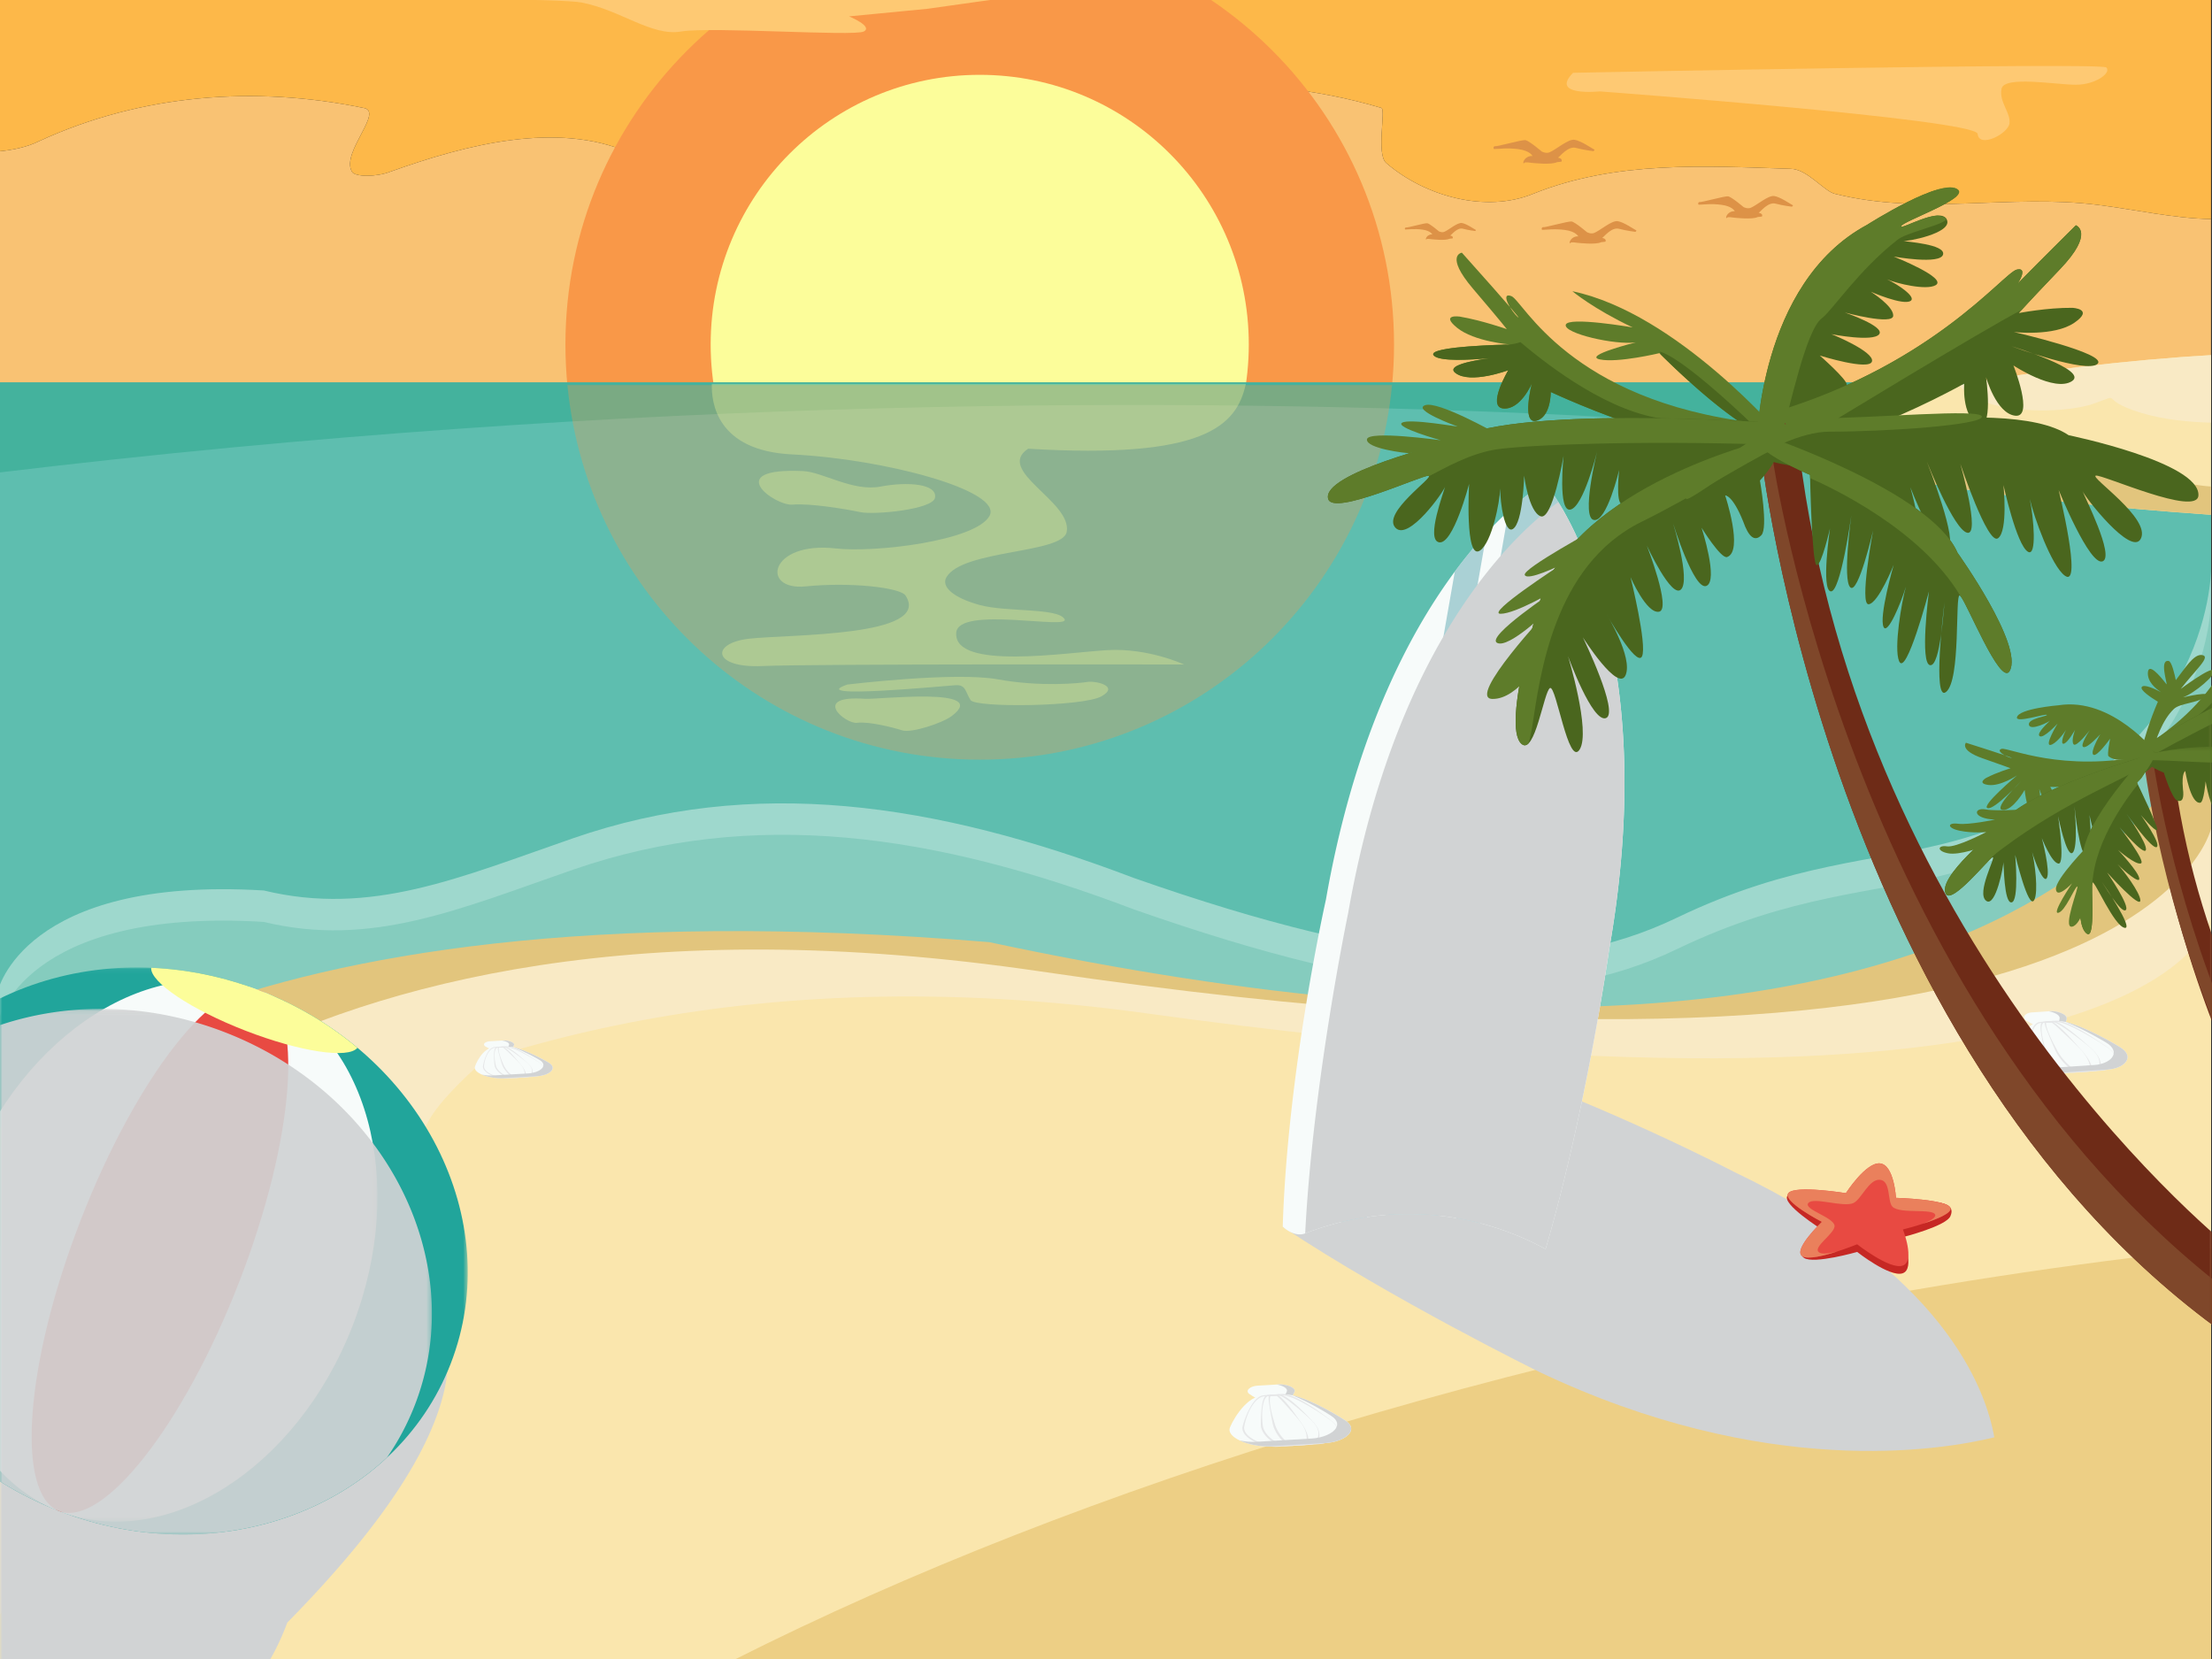 <svg width="480" height="360" viewBox="0 0 480 360" xmlns="http://www.w3.org/2000/svg" xmlns:xlink="http://www.w3.org/1999/xlink" style="background:#fff"><rect x="0" y="0" width="480" height="360" fill="#333333" stroke="none"/><defs><path id="a" d="M0 487.996h590.106V.663H0z"/><path id="c" d="M.817 0H98.33v139.52H.817z"/><path id="e" d="M.817.082h101.686v123.05H.817z"/><path id="g" d="M.817.204h82.094v117.464H.817z"/><path id="i" d="M.817.045h93.905v114.07H.817z"/><path id="k" d="M.81.321h14.694V139.05H.811z"/><path id="m" d="M.06.054h15.444v138.108H.059z"/><path id="o" d="M.567.363h13.602V36.67H.567z"/><path id="q" d="M.788.444h4.035v20.48H.788z"/><path id="s" d="M.164.231h15.671v20.653H.165z"/><path id="u" d="M.164.231h15.671v20.153H.165z"/><path id="w" d="M.755.51h14.749v25.127H.754z"/><path id="y" d="M.757.51h14.747v21.5H.757z"/><path id="A" d="M.332.662h43.946v57.344H.332z"/><path id="C" d="M.13.072h98.485v201.434H.13z"/><path id="E" d="M.13.072h98.485v201.433H.13z"/></defs><g fill="none" fill-rule="evenodd"><g transform="translate(-52 -100)"><path d="M450.136 142.049c-2.401-.602-6.003-5.415-9.605-5.415-18.61-.602-37.821-1.805-55.832 5.415-10.205 4.211-23.413.601-31.816-6.618-2.403-1.805 0-12.033-1.202-12.033-28.216-8.423-58.233-4.813-87.65-4.813 3.002 15.642-19.21 9.626-28.816 15.04-4.202 1.806-8.403 4.212-12.607 5.415-11.406 1.805-24.614-1.203-34.22-6.016-15.607-6.618-34.819-1.805-51.627 4.212-3.002 1.203-7.806 1.203-8.406 0-2.402-4.212 7.204-13.237 2.402-13.838-23.414-4.813-48.027-3.008-70.24 7.22-2.602 1.303-5.83 1.973-9.006 2.248v349.109h480.271V147.54c-8.204-.16-16.409-2.059-24.614-3.086-19.209-2.406-37.82 2.407-57.032-2.406" fill="#F9C273"/><path d="M51.512.664v132.202c3.176-.275 6.403-.945 9.005-2.248 22.212-10.228 46.826-12.033 70.24-7.22 4.802.601-4.803 9.626-2.402 13.838.6 1.203 5.403 1.203 8.405 0 16.81-6.017 36.02-10.83 51.629-4.212 9.605 4.813 22.813 7.821 34.22 6.016 4.202-1.203 8.404-3.61 12.606-5.414 9.606-5.415 31.818.601 28.817-15.041 29.416 0 59.433-3.61 87.649 4.813 1.2 0-1.2 10.228 1.2 12.033 8.405 7.22 21.613 10.83 31.819 6.618 18.01-7.22 37.22-6.017 55.831-5.415 3.602 0 7.204 4.813 9.606 5.415 19.21 4.813 37.82 0 57.032 2.406 8.204 1.027 16.409 2.927 24.614 3.086V.664H51.512z" fill="#FDB849"/><path d="M354.502 174.75c0 49.76-40.251 90.097-89.903 90.097-49.65 0-89.902-40.338-89.902-90.097 0-49.76 40.251-90.098 89.902-90.098 49.652 0 89.903 40.338 89.903 90.098" fill="#F99848"/><path d="M322.985 174.75c0 32.316-26.14 58.514-58.386 58.514s-58.385-26.198-58.385-58.514c0-32.315 26.139-58.513 58.385-58.513 32.246 0 58.386 26.198 58.386 58.513" fill="#FCFD9A"/><mask id="b" fill="#fff"><use xlink:href="#a"/></mask><path fill="#44B29D" mask="url(#b)" d="M51.512 481.974h480.27V182.96H51.513z"/><path d="M531.783 481.975V202.57s-205.917-33.048-480.271 0v279.404h480.27z" fill="#5EBEAF" mask="url(#b)"/><path d="M531.783 177.06c-35.989 2.078-86.65 10.152-86.65 18.736 0 7.274 47.593 13.222 86.65 15.906V177.06z" fill="#FAE6AD" mask="url(#b)"/><path d="M448.207 192.068c-1.975 1.219-3.074 2.468-3.074 3.727 0 7.275 47.592 13.224 86.649 15.908v-6.122c-12.12-.853-21.911-8.333-36.949-3.431-10.73 3.496-15.43-6.856-29.871-4.594-8.129 1.275-14.06-3.522-16.755-5.488" fill="#E2C57D" mask="url(#b)"/><path d="M175.126 183.561c4.42 45.623 42.788 81.286 89.473 81.286s85.054-35.663 89.474-81.286H175.126z" fill-opacity=".3" fill="#F99848" mask="url(#b)"/><path d="M531.783 451.693H51.512v-136.57s5.403-25.07 57.73-21.89c23.315 5.642 42.426-2.794 67.13-11.339 39.032-13.502 78.254-7.885 121.633 8.61 57.078 20.003 89.98 22.06 117.875 8.641 24.951-12 42.99-12.054 59.647-16.507 56.256-15.047 56.256-58.966 56.256-58.966v228.02z" fill="#9ED8CD" mask="url(#b)"/><path d="M531.783 458.512H51.512V321.94s5.403-25.07 57.73-21.887c23.315 5.642 42.426-2.795 67.13-11.34 39.032-13.503 78.254-7.886 121.633 8.61 57.078 20.002 89.98 22.06 117.875 8.64 24.951-12 42.99-12.052 59.647-16.507 56.256-15.047 56.256-58.966 56.256-58.966v228.022z" fill="#85CCBE" mask="url(#b)"/><path d="M531.783 481.975H51.512V345.403s40.05-55.374 215.128-40.963c236.927 50.589 265.143-50.487 265.143-50.487v228.022z" fill="#E2C57D" mask="url(#b)"/><path d="M531.783 481.975V279.823s-14.274 66.29-253.944 30.985c-173.799-25.6-226.327 60.464-226.327 60.464v110.703h480.27z" fill="#F9EAC5" mask="url(#b)"/><path d="M531.783 481.975V299.127s-8.663 51.439-231.077 20.757C126.68 295.877 51.512 398 51.512 398v83.975h480.27z" fill="#FAE6AD" mask="url(#b)"/><path d="M172.16 481.975h359.622v-111.03c-30.43 3.25-61.999 8.052-94.216 14.487-107.312 21.437-201.108 56.848-265.407 96.543" fill="#EDCF85" mask="url(#b)"/><path d="M393.362 115.795s114.557-2.308 115.707-1.154c1.152 1.154-2.302 3.749-6.619 3.749-4.318 0-15.543-2.018-16.118.866-.577 2.884 2.013 5.193 1.726 7.5-.287 2.308-6.62 5.481-6.908 2.308-.288-3.174-82.031-9.23-82.031-9.23s-10.939 1.154-5.757-4.04M51.512 99.998s118.201-1.094 126.695.548c8.493 1.642 15.217 7.387 21.587 6.292 6.37-1.094 37.513 1.095 39.636 0 2.124-1.094-3.185-3.284-3.185-3.284l16.987-1.64s19.11-2.736 24.064-3.282c4.955-.549 9.203-.276 8.848-2.19-.353-1.915-89.534.82-100.506-1.915-10.971-2.737-9.91-4.377-13.094-4.651-3.184-.273-121.032-2.736-121.032-2.736v12.858z" fill="#FEC973" mask="url(#b)"/><path d="M420.625 144.418c.935 0 2.619-.287 4.948.027 2.41.325 2.878 1.407 2.878 1.407s-.522-.145-1.224.323c-.31.21-.576.593-.637.867-.026.108-.01.486.152.216.161-.271 1.223-.055 1.52-.027.297.027 3.967.459 5.154-.136l.917-.108s.378-.622-.7-.812c.458-.297 2.05-2.414 3.67-1.983 1.619.434 3.533.658 3.533.658s.406-.242.136-.35c-.27-.11-2.699-1.804-3.994-1.965-1.295-.163-3.651 1.928-5.001 2.524-.757.36-1.637-.127-1.637-.127s-2.591-2.217-3.348-2.325c-.755-.11-6.039 1.428-6.147 1.212-.43.054-.404.54-.22.6m-33.963 5.458c.935 0 2.618-.287 4.946.027 2.411.325 2.878 1.407 2.878 1.407s-.52-.145-1.223.323c-.311.21-.575.592-.638.866-.025.109-.01.487.152.217.163-.271 1.223-.055 1.521-.027.296.027 3.966.459 5.154-.136l.917-.108s.38-.622-.701-.812c.459-.297 2.05-2.414 3.67-1.983 1.62.432 3.534.658 3.534.658s.405-.242.136-.35c-.27-.11-2.698-1.804-3.993-1.965-1.297-.164-3.653 1.927-5.002 2.524-.756.36-1.638-.127-1.638-.127s-2.59-2.217-3.346-2.325c-.755-.11-6.04 1.428-6.147 1.212-.432.054-.406.54-.22.6m-29.72-.074c.7 0 1.963-.215 3.71.02 1.809.244 2.158 1.055 2.158 1.055s-.39-.108-.916.243c-.235.157-.432.444-.48.65-.018.08-.006.364.114.162.122-.203.918-.041 1.141-.02.223.02 2.975.345 3.865-.102l.688-.081s.284-.467-.525-.609c.344-.223 1.538-1.811 2.752-1.488 1.214.325 2.65.494 2.65.494s.305-.182.102-.262c-.201-.083-2.022-1.353-2.995-1.475-.971-.122-2.738 1.447-3.75 1.893-.567.272-1.229-.095-1.229-.095s-1.942-1.663-2.51-1.745c-.566-.08-4.528 1.073-4.61.911-.324.04-.304.405-.165.45m19.278-17.465c.997 0 2.792-.305 5.273.028 2.57.346 3.067 1.5 3.067 1.5s-.555-.154-1.303.345c-.332.222-.615.631-.68.924-.027.115-.01.517.162.23.174-.289 1.304-.058 1.621-.03.316.03 4.228.49 5.493-.143l.977-.116s.403-.662-.747-.865c.489-.317 2.186-2.574 3.91-2.114 1.727.463 3.768.704 3.768.704s.432-.261.144-.376c-.287-.115-2.875-1.921-4.257-2.095-1.38-.173-3.892 2.056-5.33 2.691-.804.384-1.743-.135-1.743-.135s-2.762-2.362-3.568-2.479c-.805-.115-6.437 1.523-6.551 1.292-.46.057-.431.577-.235.639" fill="#DD9247" mask="url(#b)"/><path d="M275.103 197.37c38.27 2.305 45.25-4.937 47.24-14.073h-115.87c-.152 3.953.994 14.506 17.386 15.308 20.2.987 45.825 7.9 42.868 13.333-2.956 5.432-24.876 8.042-33.343 7.076-14.452-1.644-16.423 9.219-6.569 8.232 9.854-.99 20.568.271 21.68 1.975 5.913 9.052-25.62 8.395-33.999 9.383-8.375.986-7.883 6.418 2.957 5.924 10.84-.494 91.485-.33 91.485-.33s-7.72-3.621-16.588-3.125c-8.87.493-33.497 4.472-32.85-3.788.462-5.912 24.965-.493 23.487-2.961-1.478-2.47-12.632-1.464-18.388-3.036-5.756-1.574-8.414-3.98-7.234-6.018 3.5-6.05 25.278-5.086 26.114-9.876 1.152-6.583-15.603-13.251-8.376-18.024m-39.228 51.173s23.368-2.82 32.657-1.128c9.29 1.692 17.735.846 19.425.564 1.69-.282 7.038.846 3.097 3.103-3.941 2.258-27.308 2.54-28.433.846-1.128-1.69-.986-3.385-3.238-3.244-2.252.141-32.939 3.104-23.508-.14" fill-opacity=".3" fill="#FCFD9A" mask="url(#b)"/><path d="M226.323 202.226c4.14.195 10.795 4.505 16.717 3.366 5.923-1.14 12.466-.592 11.847 2.441-.517 2.523-13.134 3.745-16.224 3.093-3.09-.65-10.814-1.953-14.678-1.627-3.862.326-15.491-8.106 2.338-7.273m13.387 49.414c2.75.194 27.425-2.72 18.8 3.745-2.034 1.524-8.715 3.745-10.767 3.093-2.05-.652-7.178-1.954-9.74-1.629-2.564.326-10.125-6.043 1.707-5.209" fill-opacity=".3" fill="#FCFD9A" mask="url(#b)"/><path d="M159.573 327.955s-60.707-3.435-108.061 70.047v53.315c2.832-5.428 15.404-28.128 31.217-35.523 18.01-8.423 20.412-15.643 19.211-19.853-1.2-4.213 10.206-19.253 13.208-19.253 3.001 0 36.62-23.464 30.017-27.676-6.604-4.21 14.408-21.057 14.408-21.057m317.779-144.192c4.803 6.215 22.211 6.215 29.017 3.81 6.803-2.407.4-1.003 10.204 2.005 5.028 1.542 10.786 2.029 15.21 2.138V177.06c-17.213.994-37.779 3.36-54.556 6.497.037.068.072.136.125.206" fill="#F9EAC5" mask="url(#b)"/></g><g style="mix-blend-mode:multiply" transform="translate(-1 243.231)"><mask id="d" fill="#fff"><use xlink:href="#c"/></mask><path d="M-32.424 132.997c-23.126-15.492-19.055-55.149-15.728-78.784a54.549 54.549 0 0 1 5.865-11.498c18.603-27.775 61.26-56.38 92.308-35.584 23.127 15.492 88.18 25.69 13.323 101.731a54.576 54.576 0 0 1-5.867 11.497c-18.603 27.776-58.853 33.433-89.9 12.638" fill="#D1D3D4" mask="url(#d)"/></g><g transform="translate(-1 209.852)"><mask id="f" fill="#fff"><use xlink:href="#e"/></mask><path d="M98.796 86.074c-12.09 31.167-50.132 45.479-84.972 31.965-34.84-13.513-53.284-49.734-41.195-80.9C-15.283 5.973 22.76-8.338 57.6 5.174c34.839 13.513 53.284 49.734 41.196 80.9" fill="#21A59B" mask="url(#f)"/></g><g transform="translate(-1 212.522)"><mask id="h" fill="#fff"><use xlink:href="#g"/></mask><path d="M77.518 75.151c-12.089 31.167-40.606 49.173-63.693 40.218-23.09-8.955-32.008-41.48-19.92-72.648C5.994 11.554 34.511-6.452 57.6 2.503c23.089 8.956 32.006 41.481 19.918 72.648" fill="#F7FBFA" mask="url(#h)"/></g><path d="M51.916 278.131c-12.089 31.167-29.59 53.445-39.091 49.761-9.504-3.686-7.406-31.939 4.682-63.107C29.595 233.618 47.1 211.34 56.6 215.024c9.5 3.686 7.405 31.94-4.684 63.107" fill="#E84A42"/><g opacity=".922" style="mix-blend-mode:darken" transform="translate(-1 218.867)"><mask id="j" fill="#fff"><use xlink:href="#i"/></mask><path d="M49.82 5.136C23.867-4.93-3.859.446-21.314 16.724a54.543 54.543 0 0 0-6.058 11.4c-12.088 31.167 6.354 67.388 41.196 80.901 25.951 10.066 53.676 4.688 71.132-11.59a54.625 54.625 0 0 0 6.058-11.398c12.087-31.167-6.356-67.387-41.196-80.9" fill="#D1D3D4" mask="url(#j)"/></g><path d="M56.6 215.024c-7.88-3.056-15.925-4.685-23.794-5.02-.247 3.1 8.6 9.051 20.449 13.646 11.848 4.595 22.396 6.166 24.301 3.712-6.037-5.06-13.076-9.28-20.956-12.338" fill="#FCFD9A"/><path d="M300.62 254.925c8.984-7.433 15.63-15.908 19.837-24.594 28.333 9.596 55.721 23.91 55.721 23.91 45.418 21.651 54.714 46.998 56.58 57.653-11.52 2.825-49.702 9.184-98.918-14.277 0 0-31.79-15.639-55.504-31.407 2.32.36 4.023-.918 4.804-1.086 6.235-1.35 12.07-5.724 17.48-10.2" fill="#D1D3D4" style="mix-blend-mode:multiply"/><path d="M305.637 263.446c10.696 0 20.84 2.763 29.756 7.6 8.94-30.694 13.8-65.044 13.8-65.044 10.851-62.023-7.968-93.134-13.285-100.45 0 0-.314-.407-.665-.886-.543.323-.926.609-.926.609-7.484 5.074-35.748 27.95-46.6 89.97 0 0-8.307 36.824-9.367 70.922 1.202 1.15 3.16 2.144 4.87 1.48a61.947 61.947 0 0 1 22.417-4.201" fill="#F7FBFA"/><path d="M296.62 264.11l25.971-148.442a101.143 101.143 0 0 0-6.901 8.371l-24.698 141.169a61.904 61.904 0 0 1 5.629-1.097m9.016-.665c2.2 0 4.377.118 6.525.347l26.841-153.426c-1.232-2.136-2.311-3.736-3.095-4.814 0 0-.314-.408-.665-.887-.543.323-.926.609-.926.609-1.545 1.047-3.977 2.856-6.957 5.608L300.633 263.65a62.142 62.142 0 0 1 5.004-.204m15.603 2.001l24.498-140.03a94.371 94.371 0 0 0-3.792-9.395L316 264.324c1.77.302 3.52.674 5.24 1.123" fill-opacity=".65" fill="#82BAC2"/><path d="M305.637 263.446c10.696 0 20.84 2.763 29.756 7.6 8.94-30.694 13.8-65.044 13.8-65.044 9.627-55.024-4.098-85.718-11.031-97.051-8.684 6.23-35.206 29.673-45.637 89.3 0 0-7.626 36.522-9.304 69.4a61.97 61.97 0 0 1 22.416-4.205" fill="#D1D3D4" style="mix-blend-mode:multiply"/><path d="M407.951 254.111c3.07.288 3.47 7.481 3.47 7.481s14.002-2.749 11.836 2.258c-.765 2.175-10.324 4.6-10.324 4.6s2.722 6.947-.085 7.856c-2.805.909-9.848-4.639-9.848-4.639s-9.358 2.683-11.52 1.308c-2.161-1.376 3.867-6.176 3.867-6.176s-8.915-5.6-7.445-7.36c1.47-1.759 12.65 1.132 12.65 1.132s4.33-6.748 7.399-6.46" fill="#C62824"/><path d="M407.951 252.451c3.07.289 3.47 7.481 3.47 7.481s11.41.322 11.836 2.258c.428 1.937-10.324 4.6-10.324 4.6s2.722 6.947-.085 7.856c-2.805.91-9.848-4.637-9.848-4.637s-9.728 3.972-11.89 2.597c-2.161-1.377 4.237-7.467 4.237-7.467s-8.733-4.491-7.263-6.25c1.47-1.76 12.468.023 12.468.023s4.33-6.75 7.399-6.46" fill="#E84A42"/><path d="M423.257 262.19c-.427-1.936-11.836-2.258-11.836-2.258s-.4-7.192-3.47-7.48c-3.07-.29-7.4 6.46-7.4 6.46s-10.998-1.782-12.468-.024c-1.47 1.76 7.264 6.251 7.264 6.251s-6.398 6.091-4.237 7.467c1.197.76 4.71-.116 7.61-1.051-1.683.431-3.278.66-3.947.235-1.693-1.076 3.555-4.182 3.316-5.844-.267-1.857-6.837-3.517-5.685-4.895 1.15-1.378 7.532 1.012 9.76.017 1.756-.783 3.39-5.282 5.793-5.056 2.405.226 1.56 4.73 2.716 5.856 1.692 1.645 8.934.251 9.269 1.768.13.6-1.108 1.29-2.654 1.904 2.926-.945 6.21-2.262 5.97-3.35" fill="#EA805C"/><g transform="translate(464.974 161.501)"><mask id="l" fill="#fff"><use xlink:href="#k"/></mask><path d="M.81 4.79s9.936 92.342 72.181 134.26c0 0 2.776-8.447-1.511-14.41 0 0-55.607-43.745-64.893-119.685 0 0-3.524-10.316-5.776-.164" fill="#6E2B17" mask="url(#l)"/></g><g transform="translate(464.974 159.835)"><mask id="n" fill="#fff"><use xlink:href="#m"/></mask><path d="M1.508.054C1.001.698.505 1.896.06 3.904c0 0 9.935 92.341 72.181 134.258 0 0 .587-1.792.804-4.306C11.527 91.836 1.554.49 1.508.054" fill="#7F472A" mask="url(#n)"/></g><path d="M467.882 163.385s-9.48-12.204-21.21-10.34c0 0-8.676.718-9.002 2.628-.215 1.255 6.058-.819 6.474-.548.416.272-4.308.773-3.858 2.218.403 1.294 4.37-.712 4.56-.961-.178.234-3.035 2.709-2.264 3.348.81.67 3.898-2.705 3.898-2.705s-2.888 4.785-1.541 4.625c1.04-.124 2.888-2.407 3.38-3.274-.519.976-1.237 3.054-.552 3.018.865-.047 2.514-3.018 2.514-3.018s-.916 2.445-.31 3.145c.606.702 3.506-3.069 3.506-3.069s-2.304 3.43-1.354 3.663c.936.23 3.564-2.703 3.648-2.796-.09.099-2.271 3.864-1.526 4.45.758.596 3.65-3.483 3.65-3.483s-.7 3.475-.36 3.798c.342.326.808.517 1.502.704.695.187 3.117.073 3.117.073s7.037.65 5.728-1.476" fill="#5E7C2A"/><g transform="translate(466.309 125.452)"><mask id="p" fill="#fff"><use xlink:href="#o"/></mask><path d="M.567 35.55C19.68 22.67 19.082 9.118 20.123 7.955c1.044-1.163.89 1.673.462 2.693-.429 1.019 2.527-10.25 2.527-10.25s2.062-.73.803 4.606c-1.258 5.336-1.426 6.317-1.426 6.317s2.214-2.346 4.462-4.034c0 0 2.012-1.414.919 1.08-1.094 2.49-4.874 4.823-4.874 4.823s9.415-4.622 8.991-3.087c-.422 1.537-8.457 4.381-8.457 4.381s8.058-3.345 7.065-1.247c-.994 2.099-5.954 2.676-5.954 2.676s4.48 2.811 2.688 3.926c-1.792 1.115-4.517-1.133-4.517-1.133s3.451 3.893 1.609 4.326c-1.841.432-3.215-2.337-3.215-2.337S4.934 41.67.566 35.551" fill="#5E7C2A" mask="url(#p)"/></g><g transform="translate(475.655 134.798)"><mask id="r" fill="#fff"><use xlink:href="#q"/></mask><path d="M.788 20.782c5.655-3.717 9.703-12.056 11.587-16.613.84-.101 2-.594 2.202-.771 2.36-1.118 8.405-3.88 8.064-2.641-.27.986-3.682 2.512-6.087 3.476 2.29-.807 5.327-1.68 4.695-.343-.994 2.1-5.954 2.676-5.954 2.676s4.48 2.812 2.688 3.927c-1.792 1.115-4.517-1.135-4.517-1.135s3.451 3.893 1.609 4.327c-1.841.433-3.215-2.336-3.215-2.336s-3.98 5.13-8.533 9.574a77.341 77.341 0 0 1-2.539-.141" fill="#4A661E" mask="url(#r)"/></g><path d="M465.816 163.906c-18.344 3.84-30.02-1.772-31.457-1.406-1.435.369 1.074 1.819 2.13 1.972 1.056.154-9.883-3.298-9.883-3.298s-1.485 1.613 3.637 3.386c5.121 1.772 6.037 2.16 6.037 2.16s-2.94.851-5.326 2.108c0 0-2.052 1.177.55 1.508 2.599.331 6.177-2.063 6.177-2.063s-7.887 6.636-6.387 7.088c1.499.45 7.282-5.834 7.282-5.834s-6.224 6.024-4.003 6.231c2.22.207 4.773-4.336 4.773-4.336s.569 5.983 2.272 4.854c1.704-1.13.895-5.075.895-5.075s1.925 5.584 3.063 4.02c1.135-1.565-.682-4.475-.682-4.475s24.386.895 20.922-6.84" fill="#5E7C2A"/><g transform="translate(464.643 143.813)"><mask id="t" fill="#fff"><use xlink:href="#s"/></mask><path d="M.448 18.11S28.589.996 37.017 2.077c0 0 15.782-3.783 16.309-.518.347 2.146-11.599 2.626-12.31 3.079-.713.451 7.327 1.427 6.54 3.879-.707 2.199-7.432-1.325-7.754-1.757.298.407 5.13 4.702 3.807 5.77-1.39 1.123-6.6-4.713-6.6-4.713s4.848 8.237 2.553 7.928c-1.767-.237-4.883-4.18-5.707-5.673.87 1.681 2.06 5.24.896 5.162-1.475-.103-4.239-5.211-4.239-5.211s1.522 4.192.48 5.372c-1.045 1.182-5.928-5.327-5.928-5.327s3.874 5.91 2.25 6.283c-1.597.366-6.03-4.7-6.17-4.864.149.173 5.49 6.334 4.209 7.317-1.297.996-5.593-4.06-5.593-4.06s2.226 3.36 1.64 3.903c-.585.546-4.718 1.782-5.903 2.085-1.186.302-5.312.046-5.312.046s-11.999.92-9.737-2.668" fill="#4A661E" mask="url(#t)"/></g><g transform="translate(464.643 143.813)"><mask id="v" fill="#fff"><use xlink:href="#u"/></mask><path d="M.448 18.11S28.589.996 37.017 2.077c0 0 15.782-3.783 16.309-.518.347 2.146-11.599 2.626-12.31 3.079-.04.025-.048.052-.038.081-2.259-.01-5.62-.175-8.658.77-3.008.935-15.817 6.775-30.398 14.895-1.414-.397-2.22-1.09-1.474-2.274" fill="#5E7C2A" mask="url(#v)"/></g><path d="M467.196 163.602s-29.457 7.987-34.084 16.462c0 0-12.896 10.347-10.859 13.915 1.34 2.346 9.367-7.75 10.152-7.95.786-.2-3.67 7.831-1.38 9.465 2.055 1.464 3.814-7.825 3.706-8.52.102.65.124 9 1.753 8.846 1.71-.16.81-10.309.81-10.309s2.88 12.11 4.128 9.79c.964-1.788.098-8.288-.46-10.432.665 2.365 2.49 6.8 3.18 5.695.875-1.4-1.067-8.696-1.067-8.696s2.071 5.33 3.601 5.529c1.53.2-.07-10.299-.07-10.299s1.814 9.04 3.13 7.96c1.292-1.065.45-9.794.424-10.075.03.295 1.083 10.871 2.62 10.674 1.559-.202.64-8.8.64-8.8s1.014 5.159 1.787 5.159c.771-.002 4.328-2.474 5.31-3.235.981-.76.408-8.359.408-8.359s10.338-5.407 6.271-6.82" fill="#4A661E"/><path d="M466.508 162.928s-15.143 15.616-14.58 23.776c0 0-2.057 13.93.936 15.911 1.97 1.303.77-10.659 1.226-11.1.455-.439 4.649 9.414 6.959 9.826 2.072.369-4.548-9.46-4.931-9.952.36.46 4.084 6.828 5.143 6.116 1.112-.746-4.018-8.167-4.018-8.167s7.372 8.197 7.205 5.97c-.128-1.716-3.616-6.365-4.954-7.8 1.51 1.564 4.744 4.287 4.73 3.19-.018-1.387-4.601-6.252-4.601-6.252s3.8 3.315 4.95 2.91c1.145-.407-4.625-7.84-4.625-7.84s5.27 6.242 5.699 4.937c.423-1.284-4.038-7.644-4.18-7.847.15.213 5.576 7.905 6.554 7.194.988-.721-3.468-6.954-3.468-6.954s2.994 3.57 3.53 3.289c.532-.282-4.353-10.288-4.353-10.288s6.219-7.323 2.778-6.919" fill="#4A661E"/><path d="M280.95 301.866c-.033.305-1.25 2.698-2.699 2.783l-1.948.115c-1.449.085-4.928-2.03-5.256-2.311-.931-.8.365-1.677 1.814-1.764l4.662-.277c1.448-.085 3.525.592 3.428 1.454" fill="#F7FBFA"/><path d="M277.523 300.413l-.471.028c1.176.2 2.3.737 2.227 1.376-.034.303-1.251 2.696-2.7 2.783l-1.057.062c.293.073.562.115.78.102l1.949-.115c1.448-.087 2.666-2.48 2.7-2.782.098-.863-1.98-1.54-3.428-1.454" fill="#D1D3D4"/><path d="M292.394 308.58c-.848-.73-9.837-6.192-13.578-5.97l-5.032.297c-3.741.222-6.89 6.403-6.977 7.189-.253 2.224 5.116 3.974 8.857 3.753l12.04-.713c3.742-.222 7.094-2.489 4.69-4.556" fill="#F7FBFA"/><path d="M289.442 308.75l.354.396c.174.266.446.668.482 1.175.033.503-.127 1.103-.663 1.674-.54.557-1.424 1.125-2.862 1.33-1.409.132-2.91.218-4.524.318-1.609.095-3.3.207-5.06.303-.952.045-1.97-.099-2.923-.351-.953-.255-1.869-.62-2.637-1.087-.769-.462-1.396-1.023-1.733-1.62a1.993 1.993 0 0 1-.27-.89c-.026-.315.075-.573.14-.85.15-.543.338-1.078.55-1.604a15.2 15.2 0 0 1 .684-1.554c.257-.508.524-1.01.862-1.482.343-.47.705-.934 1.261-1.311.136-.095.293-.183.472-.257.09-.036.176-.072.292-.1l.163-.041.155-.022c.454-.048.86-.066 1.286-.101.837-.064 1.66-.118 2.464-.167a4.01 4.01 0 0 1 .673-.003c.237.019.46.063.678.111.436.099.827.238 1.195.383.733.295 1.382.621 1.983.943 1.198.652 2.184 1.304 3.051 1.885.863.58 1.569 1.107 2.164 1.534.59.429 1.035.775 1.33 1.014.297.237.433.374.433.374m-.05.013s-.136-.132-.439-.367c-.3-.235-.754-.576-1.354-.999a44.093 44.093 0 0 0-2.258-1.482 46.414 46.414 0 0 0-3.144-1.785 19.542 19.542 0 0 0-1.937-.884c-.698-.256-1.448-.52-2.177-.44-.803.045-1.632.087-2.486.125-.415.021-.874.033-1.267.064a2.37 2.37 0 0 0-.976.343c-.551.338-.964.777-1.307 1.24a9.163 9.163 0 0 0-.89 1.46 13.61 13.61 0 0 0-1.09 3.174c-.045.27-.123.554-.079.811.04.295.129.557.303.827.332.542.926 1.047 1.647 1.465 1.436.83 3.408 1.359 5.05 1.272 1.751-.115 3.455-.202 5.064-.298l2.348-.13c.75-.042 1.52-.057 2.176-.12 1.285-.145 2.238-.628 2.803-1.145.562-.523.81-1.092.78-1.585-.018-.494-.269-.89-.432-1.152a65.139 65.139 0 0 0-.335-.394" fill="#E6E7E8"/><path d="M285.358 308.994l.236.323c.145.21.331.526.492.929.15.403.284.902.212 1.453-.03.275-.115.56-.271.847-.17.282-.413.576-.887.782-.132.042-.293.104-.426.121l-.204.03c-.125.015-.157.014-.241.022l-.883.066c-.598.044-1.223.076-1.861.118l-1.97.12c-.17.01-.33.023-.512.03a3.26 3.26 0 0 1-.636-.04 4.805 4.805 0 0 1-1.15-.338c-1.385-.602-2.367-1.477-2.994-2.383-.303-.45-.52-.946-.61-1.393-.066-.483-.051-.917-.05-1.374a30.27 30.27 0 0 1 .167-2.669c.114-.87.187-1.737.662-2.513.067-.094.151-.187.273-.268.045-.041.167-.084.248-.112l.12-.021c.095-.015.099-.01.154-.017.34-.026.677-.05 1.01-.077.334-.024.664-.05.99-.073l.123-.008a2.9 2.9 0 0 1 .183.005c.122.005.228.036.335.059.196.058.366.127.522.199a9.52 9.52 0 0 1 1.518.944c.434.323.825.643 1.183.956a37.866 37.866 0 0 1 1.84 1.731c.526.52.954.982 1.323 1.357.356.38.638.675.829.878.188.203.275.316.275.316m-.052.009s-.365-.44-1.139-1.18a41.07 41.07 0 0 0-1.446-1.318 52.444 52.444 0 0 0-1.995-1.667c-.378-.299-.773-.61-1.2-.92-.43-.307-.879-.632-1.4-.89a2.935 2.935 0 0 0-.392-.155c-.057-.012-.124-.032-.17-.032-.022 0-.042-.004-.071-.005l-.122.006c-.331.014-.666.028-1.005.044l-1.028.043-.102.004-.121.02c-.052.023-.083.024-.135.06a.917.917 0 0 0-.254.22c-.278.337-.433.744-.54 1.157a8.782 8.782 0 0 0-.233 1.278 16 16 0 0 0-.027 2.675c.038.448.07.916.163 1.346.122.465.338.887.65 1.32.615.846 1.584 1.662 2.795 2.165.296.127.614.216.91.264.154.03.292.031.43.032.158-.005.336-.018.501-.026l1.972-.112c.642-.035 1.262-.078 1.87-.103.587-.039 1.268-.014 1.598-.151a1.97 1.97 0 0 0 .854-.646c.18-.257.305-.52.365-.781a2.528 2.528 0 0 0-.058-1.405 3.765 3.765 0 0 0-.444-.923l-.226-.32" fill="#E6E7E8"/><path d="M282.659 309.155l.176.278c.114.183.266.451.438.794.16.345.363.763.497 1.246.063.242.13.5.15.77.02.273.04.56-.08.851-.045.072-.06.147-.134.218-.036.037-.052.07-.111.11-.062.04-.139.08-.208.105l-.084.02-.042.009-.01.003c-.027.004.045-.004-.063.009l-.023.001-.188.014-.38.029-1.588.107-.414.027-.207.013a2.275 2.275 0 0 1-.349-.017c-.454-.103-.683-.273-.929-.428a6.235 6.235 0 0 1-1.141-1.025 8.43 8.43 0 0 1-1.456-2.275c-.332-.79-.435-1.57-.595-2.356-.14-.782-.283-1.566-.405-2.335-.117-.77-.27-1.526-.201-2.26.025-.096.024-.176.136-.29a.31.31 0 0 1 .116-.064l.021-.008.012-.004a.967.967 0 0 1 .058-.01l.054-.003.22-.018.862-.068a.877.877 0 0 1 .204.01c.091.014.119.037.18.057.1.04.16.079.229.12.125.079.232.159.332.238.192.16.365.32.528.48.648.633 1.17 1.246 1.622 1.818.888 1.142 1.543 2.106 2.024 2.778.242.335.43.598.558.778l.191.278m-.055.007s-.255-.385-.786-1.048c-.53-.662-1.343-1.601-2.346-2.715-.506-.555-1.024-1.164-1.629-1.786a8.441 8.441 0 0 0-.487-.458 3.327 3.327 0 0 0-.265-.211 1.088 1.088 0 0 0-.125-.076c-.01-.001-.043-.022-.028-.014.016.006.037-.008-.019-.002l-.88.036-.223.01h-.055c-.016.002.078-.01.033-.003l-.012.002-.025.006c-.049.008-.024.018-.028.02a.519.519 0 0 0-.102.2c-.16.678-.038 1.449.068 2.212.133.768.319 1.552.543 2.337.118.391.235.784.351 1.175.114.392.243.769.429 1.153a8.69 8.69 0 0 0 1.478 2.173c.315.335.657.662 1.05.932.189.128.428.257.57.283.032-.007.011.006.086.004l.21-.012.415-.023 1.601-.081c.13-.006.259-.011.386-.018l.192-.008.023-.001c-.099.015-.022.003-.04.005l.01-.001.043-.008.087-.016a.77.77 0 0 0 .232-.262c.231-.495.202-1.04.143-1.505a5.295 5.295 0 0 0-.339-1.23 5.845 5.845 0 0 0-.394-.792c-.108-.182-.167-.278-.167-.278" fill="#E6E7E8"/><path d="M292.394 308.58c-.744-.64-7.748-4.92-11.983-5.813 3.93 1.59 8.366 4.332 8.95 4.834 2.402 2.066-.949 4.334-4.69 4.556l-12.042.713c-1.124.068-2.4-.045-3.623-.296 1.849.882 4.52 1.403 6.658 1.275l12.04-.713c3.742-.222 7.094-2.489 4.69-4.556" fill="#D1D3D4"/><path d="M448.458 220.864c.049.303-.428 2.682-1.71 2.768l-1.725.114c-1.283.086-4.968-2.018-5.337-2.299-1.046-.796-.104-1.669 1.178-1.754l4.128-.275c1.282-.086 3.33.589 3.466 1.446" fill="#F7FBFA"/><path d="M444.993 219.418l-.417.028c1.111.199 2.263.733 2.363 1.368.048.302-.428 2.684-1.71 2.768l-.936.063c.283.073.536.115.73.101l1.724-.114c1.282-.086 1.76-2.465 1.712-2.768-.136-.857-2.184-1.532-3.466-1.446" fill="#D1D3D4"/><path d="M460.512 227.544c-.954-.727-10.472-6.161-13.783-5.94l-4.459.294c-3.313.222-4.544 6.372-4.422 7.153.353 2.212 5.644 3.956 8.957 3.736l10.665-.71c3.313-.222 5.744-2.477 3.042-4.533" fill="#F7FBFA"/><path d="M457.895 227.712l.42.395c.227.263.577.664.741 1.168.16.501.172 1.098-.161 1.665-.342.556-.992 1.12-2.234 1.323-1.236.134-2.568.217-3.995.317-1.425.096-2.92.208-4.48.302-.846.045-1.8-.097-2.724-.349a11.69 11.69 0 0 1-2.66-1.081c-.81-.461-1.522-1.02-1.98-1.612a2.844 2.844 0 0 1-.477-.887c-.104-.313-.079-.57-.092-.845-.007-.54.025-1.072.077-1.595.045-.526.113-1.044.215-1.548.1-.504.21-1.004.392-1.472.187-.47.392-.93.795-1.306.1-.095.218-.18.36-.254.07-.036.14-.073.236-.099l.136-.042.135-.022c.396-.048.757-.067 1.132-.1.737-.063 1.465-.117 2.176-.167.163-.012.388-.027.607-.002.217.017.432.062.64.11.418.1.806.237 1.175.382.739.294 1.408.617 2.033.937 1.247.648 2.307 1.298 3.236 1.874.93.58 1.702 1.103 2.349 1.527a42.61 42.61 0 0 1 1.462 1.01c.33.235.486.37.486.37m-.04.014s-.157-.132-.49-.366c-.333-.232-.83-.571-1.481-.993a56.603 56.603 0 0 0-2.418-1.473 57.631 57.631 0 0 0-3.297-1.777 22.55 22.55 0 0 0-1.976-.88c-.695-.256-1.438-.515-2.073-.44-.715.046-1.45.092-2.209.126-.368.023-.78.034-1.124.066-.342.04-.577.173-.79.34-.411.337-.67.773-.857 1.234-.19.46-.333.947-.424 1.451a12.673 12.673 0 0 0-.157 3.158c.028.268.032.551.137.808.114.294.262.554.489.822.44.541 1.104 1.043 1.864 1.458 1.51.825 3.423 1.352 4.881 1.265 1.548-.112 3.06-.2 4.485-.295l2.082-.13c.663-.043 1.355-.057 1.93-.12 1.12-.144 1.853-.624 2.229-1.138.37-.522.446-1.086.29-1.578-.142-.491-.472-.885-.688-1.145l-.403-.393" fill="#E6E7E8"/><path d="M454.279 227.954l.296.322c.186.21.436.524.684.927.242.399.491.896.57 1.443.043.274.04.558-.024.844-.08.279-.223.571-.597.777-.108.043-.236.104-.352.12l-.175.032c-.11.014-.14.014-.214.019a96.24 96.24 0 0 1-.778.065c-.528.044-1.082.078-1.646.12-.568.038-1.149.08-1.743.12-.152.009-.29.022-.455.027a2.884 2.884 0 0 1-.582-.038 5.02 5.02 0 0 1-1.126-.337 9.344 9.344 0 0 1-3.315-2.371 5.715 5.715 0 0 1-.912-1.386c-.183-.48-.283-.912-.4-1.366a34.612 34.612 0 0 1-.543-2.656c-.122-.866-.283-1.729-.056-2.499a.68.68 0 0 1 .177-.267c.03-.041.128-.084.196-.11l.1-.025c.081-.013.087-.01.135-.015.3-.025.598-.05.89-.076l.874-.074.108-.009c.05 0 .11.003.165.006.114.007.215.037.317.06.193.057.364.125.523.199a11.99 11.99 0 0 1 1.613.938c.474.32.91.639 1.314.951.809.62 1.498 1.204 2.107 1.723.609.516 1.116.976 1.545 1.35l.976.873c.221.203.328.313.328.313m-.044.01s-.443-.437-1.333-1.174a52.63 52.63 0 0 0-1.645-1.311 77.018 77.018 0 0 0-2.23-1.66c-.418-.296-.854-.606-1.321-.914-.466-.305-.956-.63-1.493-.884a3.424 3.424 0 0 0-.392-.156c-.055-.011-.12-.032-.16-.032-.022 0-.04-.003-.066-.006l-.11.007a814.276 814.276 0 0 1-1.809.087l-.089.004-.106.02c-.04.024-.069.025-.106.061a.587.587 0 0 0-.171.216c-.162.338-.195.743-.186 1.151.012.414.048.838.122 1.271.147.868.379 1.764.671 2.664.148.446.3.91.493 1.338.232.463.537.883.93 1.314a8.88 8.88 0 0 0 3.08 2.153c.301.126.61.215.89.265.146.028.268.03.393.03.142-.005.299-.018.445-.026l1.75-.112c.568-.034 1.117-.075 1.658-.102.518-.04 1.137-.013 1.4-.15.306-.153.497-.392.603-.642a1.95 1.95 0 0 0 .125-.778 3.14 3.14 0 0 0-.416-1.395 5.546 5.546 0 0 0-.64-.92c-.188-.207-.287-.32-.287-.32" fill="#E6E7E8"/><path d="M451.889 228.115l.231.277c.15.182.357.45.6.79.234.343.527.76.771 1.241.12.24.247.497.337.767.088.268.181.555.147.845-.022.07-.015.145-.062.216-.025.036-.03.07-.072.11a.732.732 0 0 1-.162.105l-.07.017-.035.011-.008.003c-.024.002.039-.006-.055.008l-.021.002-.164.015-.335.028-1.405.106-.365.026-.184.015a1.96 1.96 0 0 1-.318-.02c-.435-.1-.686-.268-.948-.422a8.764 8.764 0 0 1-1.296-1.021 12.304 12.304 0 0 1-1.899-2.263c-.506-.787-.8-1.564-1.15-2.344-.33-.78-.66-1.558-.969-2.323-.308-.769-.64-1.52-.77-2.25-.003-.096-.024-.175.048-.288.026-.03.066-.061.087-.064l.02-.008.008-.004c-.03.005.055-.01.05-.008l.049-.004.19-.019c.258-.023.51-.044.762-.068a.69.69 0 0 1 .185.012c.087.015.117.035.177.055.1.04.165.08.239.12.132.079.25.158.36.238.215.159.411.317.6.475.75.631 1.379 1.242 1.933 1.81 1.097 1.137 1.939 2.097 2.546 2.764l.705.775.243.275m-.047.006s-.33-.381-.982-1.041a93.744 93.744 0 0 0-2.818-2.701c-.598-.553-1.225-1.158-1.93-1.777a14.947 14.947 0 0 0-.557-.457c-.097-.072-.195-.145-.294-.21-.045-.026-.101-.06-.132-.074-.01-.003-.047-.022-.03-.014.015.007.031-.006-.018-.001l-.784.033-.197.01-.05.002.028-.005-.009.004-.021.005c-.042.01-.018.02-.02.02a.448.448 0 0 0-.04.2c.032.674.341 1.441.636 2.198.318.767.69 1.547 1.095 2.326l.622 1.169c.203.39.417.766.684 1.148.518.748 1.155 1.49 1.896 2.162a9.08 9.08 0 0 0 1.19.926c.201.128.452.258.584.282.028-.007.014.007.08.004l.186-.012.369-.02c.487-.03.962-.056 1.422-.083.114-.007.23-.01.343-.016l.17-.008.02-.001-.034.005.008-.003.037-.008.072-.017a.497.497 0 0 0 .145-.258c.078-.494-.09-1.036-.262-1.498a7.399 7.399 0 0 0-.626-1.224 8.186 8.186 0 0 0-.561-.788 28.085 28.085 0 0 1-.222-.278" fill="#E6E7E8"/><path d="M460.512 227.544c-.836-.639-8.258-4.895-12.307-5.784 3.954 1.583 8.663 4.31 9.32 4.809 2.7 2.057.27 4.312-3.044 4.533l-10.664.71c-.998.067-2.174-.047-3.342-.295 1.896.879 4.435 1.395 6.33 1.27l10.665-.71c3.313-.222 5.744-2.477 3.042-4.533" fill="#D1D3D4"/><path d="M111.56 226.669c-.003.185-.632 1.64-1.554 1.694l-1.241.07c-.922.052-3.283-1.236-3.512-1.406-.646-.49.13-1.023 1.051-1.075l2.968-.169c.923-.052 2.297.361 2.289.886" fill="#F7FBFA"/><path d="M109.272 225.783l-.3.018c.768.121 1.52.45 1.514.838-.003.184-.632 1.641-1.554 1.693l-.673.038c.192.045.367.07.506.062l1.242-.07c.92-.051 1.55-1.508 1.554-1.693.008-.524-1.367-.938-2.289-.886" fill="#D1D3D4"/><path d="M119.312 230.755c-.589-.443-6.692-3.77-9.072-3.634l-3.205.181c-2.382.136-4.008 3.899-4.016 4.376-.02 1.354 3.527 2.42 5.91 2.285l7.667-.433c2.382-.135 4.385-1.517 2.716-2.775" fill="#F7FBFA"/><path d="M117.432 230.86s.087.082.25.241c.129.162.33.405.384.714.053.306-.01.672-.319 1.019-.31.34-.841.685-1.75.81-.894.08-1.85.133-2.876.193-1.026.059-2.102.127-3.224.184-.606.03-1.265-.059-1.891-.212a7.536 7.536 0 0 1-1.759-.661c-.52-.283-.959-.624-1.21-.987a1.28 1.28 0 0 1-.23-.543c-.037-.191.013-.347.036-.516a8.13 8.13 0 0 1 .25-.977c.095-.322.208-.638.341-.947.132-.308.272-.614.458-.902.19-.285.393-.566.725-.797.081-.058.176-.111.286-.155.054-.023.108-.047.181-.062l.102-.026.097-.014c.289-.028.548-.04.817-.061.533-.039 1.058-.07 1.57-.102.115-.008.278-.016.43 0 .151.01.298.038.441.067.284.06.543.144.79.234.488.18.924.376 1.33.574.807.395 1.48.793 2.071 1.146.589.355 1.075.674 1.484.934.404.262.711.473.914.617.207.146.302.228.302.228zm-.03.007s-.097-.081-.305-.223a25.63 25.63 0 0 0-.93-.608c-.408-.26-.933-.561-1.54-.902-.612-.339-1.32-.71-2.126-1.087a13.98 13.98 0 0 0-1.296-.539c-.465-.156-.96-.315-1.422-.268-.513.029-1.042.054-1.585.077-.265.012-.558.02-.808.039a1.43 1.43 0 0 0-.603.208 2.54 2.54 0 0 0-.759.756 4.716 4.716 0 0 0-.478.888 7.377 7.377 0 0 0-.498 1.932c-.012.164-.044.338.002.494.042.18.116.34.245.503.247.33.657.638 1.146.892.973.506 2.27.826 3.316.774 1.114-.069 2.198-.122 3.223-.181l1.496-.079c.476-.027.97-.036 1.387-.073.814-.089 1.394-.382 1.722-.696.328-.32.45-.665.4-.965-.042-.302-.229-.542-.349-.701l-.239-.24z" fill="#E6E7E8"/><path d="M114.832 231.007l.17.196c.106.13.247.322.375.567.123.246.239.55.227.883a1.219 1.219 0 0 1-.12.517.997.997 0 0 1-.517.476c-.084.026-.183.062-.267.074l-.128.018c-.08.01-.102.009-.155.014l-.56.039c-.38.026-.778.046-1.185.073l-1.254.072c-.108.007-.208.015-.326.019a2.325 2.325 0 0 1-.408-.026 3.37 3.37 0 0 1-.76-.205c-.925-.366-1.608-.899-2.067-1.452a2.631 2.631 0 0 1-.48-.847c-.071-.293-.089-.557-.117-.835a17.163 17.163 0 0 1-.061-1.625c.017-.531.01-1.057.266-1.53a.547.547 0 0 1 .157-.163.49.49 0 0 1 .152-.068l.075-.013c.059-.008.063-.006.098-.01.216-.016.43-.032.642-.046l.629-.047.078-.004c.036 0 .078 0 .117.003.08.004.15.022.219.036.129.034.243.077.347.123.408.178.731.377 1.032.572.298.198.569.392.818.582.498.38.917.739 1.287 1.055.37.317.675.597.934.825.252.231.45.413.587.534.132.125.195.193.195.193m-.033.006s-.262-.267-.804-.718a29.56 29.56 0 0 0-1.01-.804 43.578 43.578 0 0 0-1.381-1.014c-.262-.18-.534-.37-.828-.559-.295-.186-.602-.385-.954-.542a2.101 2.101 0 0 0-.259-.094c-.038-.007-.082-.02-.11-.02-.015 0-.028-.003-.046-.004l-.079.005-.642.027-.654.025-.065.003-.077.012c-.032.014-.052.016-.084.037a.472.472 0 0 0-.147.134c-.156.205-.23.453-.272.703a4.87 4.87 0 0 0-.07.777c0 .533.055 1.08.153 1.63.05.273.101.559.188.819.108.283.273.54.5.804a4.893 4.893 0 0 0 1.925 1.318c.2.077.408.132.602.161.099.017.187.019.275.019.101-.003.215-.01.32-.016l1.256-.067c.41-.023.805-.048 1.192-.063.372-.025.81-.01 1.013-.093a1.1 1.1 0 0 0 .508-.393c.098-.156.161-.316.183-.475a1.512 1.512 0 0 0-.126-.855 2.543 2.543 0 0 0-.342-.562l-.165-.195" fill="#E6E7E8"/><path d="M113.114 231.106l.13.17a7.4 7.4 0 0 1 .33.481c.124.211.28.466.397.76.056.147.115.304.145.469.028.165.06.34.002.518-.026.042-.03.088-.073.133-.02.022-.028.042-.064.066a.618.618 0 0 1-.125.064l-.054.012-.026.006-.007.002-.039.005-.014.002-.12.008c-.08.005-.16.01-.24.017l-1.013.065-.262.016-.132.01a1.858 1.858 0 0 1-.224-.012c-.298-.062-.455-.166-.622-.26a4.552 4.552 0 0 1-.797-.624 5.909 5.909 0 0 1-1.074-1.385c-.263-.482-.378-.957-.531-1.435-.14-.475-.28-.952-.405-1.42-.125-.47-.27-.929-.273-1.377.01-.058.004-.107.069-.177a.176.176 0 0 1 .07-.038l.014-.004.008-.003c-.024.004.039-.007.036-.005l.035-.003.139-.01.548-.042a.556.556 0 0 1 .131.007c.06.006.078.02.118.033.067.025.11.048.156.073.084.048.158.097.227.145.134.097.254.196.367.292.457.386.83.758 1.154 1.106.642.697 1.121 1.284 1.472 1.693.177.203.313.364.408.472l.139.17m-.035.004s-.188-.235-.57-.638a50.29 50.29 0 0 0-1.673-1.652c-.36-.34-.73-.709-1.157-1.087a5.056 5.056 0 0 0-.523-.408.606.606 0 0 0-.085-.046c-.006-.001-.03-.013-.02-.008.012.003.025-.005-.011-.001l-.562.021-.142.004-.034.002c-.01 0 .048-.006.02-.002h-.008l-.015.004c-.03.006-.015.012-.016.014a.264.264 0 0 0-.054.121c-.058.413.067.883.183 1.346.134.467.302.945.496 1.422.1.239.199.478.299.714.096.24.204.47.347.704.276.458.638.91 1.084 1.322.223.204.462.404.73.568.129.078.292.157.382.173.022-.004.008.004.056.002l.134-.008.264-.013 1.022-.05.247-.01.12-.005h.015c-.063.008-.014 0-.025.002l.006-.001.028-.005.053-.011a.38.38 0 0 0 .134-.158c.116-.301.063-.633-.004-.916a3.408 3.408 0 0 0-.295-.75 4.03 4.03 0 0 0-.302-.48l-.124-.17" fill="#E6E7E8"/><path d="M119.312 230.755c-.518-.388-5.273-2.993-8.04-3.537 2.617.967 5.629 2.636 6.035 2.942 1.67 1.257-.334 2.638-2.716 2.774l-7.667.434c-.717.04-1.54-.028-2.339-.182 1.24.538 2.982.855 4.345.777l7.666-.433c2.382-.135 4.385-1.517 2.716-2.775" fill="#D1D3D4"/><g transform="translate(464.974 161.501)"><mask id="x" fill="#fff"><use xlink:href="#w"/></mask><path d="M1.966 2.003s22.887-5.494 33.17 4.596c0 0 11.673 11.872 10.442 15.012-.81 2.065-5.428-4.514-6.28-4.518-.85-.002 2.47 9.78.206 8.413-2.263-1.367-3.975-10.902-3.975-10.902s1.106 8.734-.68 8.94c-1.784.205-2.009-10.156-2.009-10.156s-.738 8.093-2.566 6.547c-1.828-1.548-1.338-7.769-1.338-7.769s-.282 7.552-1.507 6.642c-1.226-.911-3.21-9.343-3.21-9.343s.324 4.947-1.19 5.394c-1.514.45-2.379-7.944-2.379-7.944s.3 7.31-1.299 6.732c-1.6-.58-2.832-7.681-2.832-7.681s1.504 8.582-.136 8.73c-1.64.145-2.747-6.655-2.747-6.655s-.36 4.54-1.154 4.651c-2.149.302-3.257-6.872-3.257-6.872s-.84.325-.505 3.896c.25 1.844-.038 2.907-1.22 2.51-1.184-.396-2.928-6.08-2.928-6.08S-1.85 3.874 1.966 2.003" fill="#4A661E" mask="url(#x)"/></g><g transform="translate(464.974 161.501)"><mask id="z" fill="#fff"><use xlink:href="#y"/></mask><path d="M1.966 2.003s22.887-5.494 33.17 4.596c0 0 11.673 11.872 10.442 15.012-.147.376-.42.462-.773.358-.422-.424-.88-.964-1.38-1.651-3.674-5.051-11.4-16.502-23.481-16.312-7.222.113-13.815-.59-19.176-.546-.077-.484.23-.984 1.198-1.457" fill="#5E7C2A" mask="url(#z)"/></g><path d="M466.508 162.928c3.44-.404-2.778 6.92-2.778 6.92l.176.362c-1.87 2.286-9.273 11.9-9.86 21.402-.326 1.21.715 12.258-1.182 11.003-2.993-1.981-.936-15.911-.936-15.911-.563-8.16 14.58-23.776 14.58-23.776" fill="#5E7C2A"/><path d="M466.57 163.777c-4.268 1.206-29.23 8.542-33.459 16.286 0 0-12.895 10.348-10.857 13.916 1.163 2.037 7.367-5.306 9.495-7.405.891-1.115 2.01-1.87 2.866-2.513 13.719-10.314 28.138-15.722 30.041-17.624.925-.924 1.657-1.872 1.915-2.66" fill="#5E7C2A"/><path d="M441.824 175.45c-.3 0-8.21.699-10.915.198-2.703-.5-3.004 2.003 2.003 2.205 0 0-5.708 1.201-8.01.9-2.303-.3-2.504.9.3 1.503 2.803.6 5.808.3 5.808.3s-6.51 3.405-8.512 3.103c-2.003-.299-2.303 1.002.2 1.502 2.504.501 7.51-1.4 7.51-1.4l11.616-8.312zm11.416 7.91s-7.31 7.41-7.109 9.613c.2 2.203 3.505-1.301 3.505-1.301s-4.506 6.709-3.004 6.408c1.502-.3 3.505-5.407 4.104-5.708.601-.3-3.304 9.113-1.1 8.713 2.202-.401 3.604-7.41 3.604-7.41s1.201-9.614 0-10.315m27.17-37.91c-.7-.835-7.197 4.053-7.197 4.053 3.262-4.236 6.728-7.098 4.577-7.365-1.814-.225-3.738 3.027-5.643 5.448-.234-1.136-.868-4.039-1.555-4.157-2.052-.35-.287 4.795-.45 5.075-1.453-1.894-3.914-4.751-4.056-2.571-.125 1.957 1.578 3.435 2.855 4.262-1.455-.76-3.634-1.745-4.155-1.156-.564.631 1.933 2.3 3.471 3.237-3.44 7.857-5.284 17.513-5.284 17.513 3.657.268 3.614-10.988 8.757-15.953 1.345-1.26 5.122-1.246 6.873-2.658 1.752-1.412-4.888.144-4.888.144 2.441-.853 7.396-5.038 6.695-5.872" fill="#5E7C2A"/><g transform="translate(380.858 40)"><mask id="B" fill="#fff"><use xlink:href="#A"/></mask><path d="M.332 56.39s.334-34.898 23.962-47.6c0 0 16.572-10.58 19.77-7.598 2.104 1.962-12.003 6.823-12.38 7.879-.376 1.057 8.798-4.508 9.965-1.298 1.047 2.88-8.822 4.701-9.508 4.511.642.182 9.163.717 8.65 2.92-.537 2.313-10.703.474-10.703.474s11.736 4.647 9.095 6.204c-2.036 1.199-8.484-.374-10.552-1.262 2.27 1.047 6.4 3.796 5.122 4.666-1.621 1.102-8.647-1.978-8.647-1.978s4.99 3.137 4.859 5.228c-.13 2.09-10.501-.72-10.501-.72s8.833 3.011 7.443 4.731c-1.367 1.69-10.098.019-10.377-.036.295.058 9.368 3.835 8.83 5.91-.545 2.105-11.321-1.266-11.321-1.266s6.012 5.287 5.843 6.335c-.169 1.05-.747 2.031-1.737 3.318-.991 1.289-5.499 4.4-5.499 4.4S.886 61.998.332 56.39" fill="#4A661E" mask="url(#B)"/></g><path d="M386.604 94.565s-22.64-26.607-45.398-31.368c0 0 4.571 3.84 13.078 7.85 0 0-14.093-2.434-14.52-.564-.424 1.868 10.69 4.435 15.195 3.813 0 0-11.639 2.899-7.765 3.701 3.876.8 12.892-1.363 12.892-1.363s21.01 21.285 26.518 17.931" fill="#5E7C2A"/><path d="M360.32 76.869c1.676 1.676 12.057 11.911 19.594 16.182a3.89 3.89 0 0 0 1.227-.116s-15.32-15.02-20.929-16.623c0 0 .028.213.107.557" fill="#4A661E"/><path d="M380.74 91.733c-40.254-4.806-50.203-26.492-52.768-27.475-2.566-.983-.05 3.333 1.44 4.582 1.49 1.251-12.187-14.007-12.187-14.007s-3.813.513 2.442 7.852c6.254 7.34 7.308 8.739 7.308 8.739s-5.35-1.892-10.224-2.727c0 0-4.282-.595-.571 2.425 3.713 3.02 11.5 3.634 11.5 3.634s-18.443.33-16.547 2.394c1.896 2.065 16.752.062 16.752.062s-15.296 1.238-12.055 3.722c3.24 2.485 11.464-.596 11.464-.596s-4.75 8-1.051 8.307c3.698.304 6.156-5.405 6.156-5.405s-2.272 8.866.958 8.063c3.23-.803 3.153-6.239 3.153-6.239s42.313 19.749 44.23 6.67" fill="#5E7C2A"/><path d="M327.207 74.767c-.312.008-.772.02-1.334.038.46.116.902.084 1.334-.038" fill="#4A661E"/><path d="M361.414 90.933c-11.836-1.277-24.867-11.073-31.475-16.691-1.395.518-3.606.68-4.065.563-4.593.146-16.27.684-14.74 2.346 1.217 1.326 7.778.972 12.318.551-4.234.575-9.687 1.65-7.623 3.233 3.24 2.485 11.464-.598 11.464-.598s-4.75 8.001-1.05 8.307c3.699.306 6.157-5.405 6.157-5.405s-2.274 8.867.956 8.064c3.23-.803 3.155-6.24 3.155-6.24s10.351 4.83 21.045 8.132c2.272-1.289 3.858-2.262 3.858-2.262m20.548-.63C418.77 80.2 434.708 59.17 437.651 58.502c2.941-.67-.257 4.29-2.028 5.55-1.77 1.262 14.843-15.166 14.843-15.166s4.188 1.542-3.442 9.517c-7.63 7.976-8.931 9.529-8.931 9.529s6.12-1.191 11.612-1.135c0 0 4.814.224.41 3.245C445.71 73.06 437 72.047 437 72.047s20.463 4.69 18.164 6.902c-2.298 2.21-18.619-3.798-18.619-3.798s16.88 5.127 13.05 7.568c-3.83 2.442-12.684-3.417-12.684-3.417s4.538 11.37.4 10.907c-4.14-.463-6.342-8.363-6.342-8.363s1.703 11.91-1.81 10.131c-3.514-1.777-2.927-8.74-2.927-8.74s-43.353 24.302-44.27 7.066" fill="#4A661E"/><path d="M389.48 96.473c8.035-4.91 40.277-24.563 49.245-29.251.956-1.058 3.229-3.52 8.3-8.82 7.629-7.974 3.44-9.516 3.44-9.516s-8.451 8.358-12.656 12.692c1.117-1.705 1.685-3.496-.158-3.076-2.862.65-18.033 20.57-52.749 30.952-.957.928-1.905 1.99-2.527 3.037.985 2.772 3.606 3.903 7.105 3.982" fill="#5E7C2A"/><g transform="translate(381.862 90.737)"><mask id="D" fill="#fff"><use xlink:href="#C"/></mask><path d="M.13 6.561s14.425 134.082 104.805 194.945c0 0 4.031-12.263-2.193-20.922 0 0-80.742-63.519-94.226-173.785 0 0-5.115-14.977-8.386-.238" fill="#6E2B17" mask="url(#D)"/></g><g transform="translate(381.862 90.737)"><mask id="F" fill="#fff"><use xlink:href="#E"/></mask><path d="M2.731 8.305c.378-1.703 3.425-4.747 3.843-5.725C4.784-.38 2.117-2.393.13 6.56c0 0 14.424 134.082 104.805 194.944 0 0 1.174-6.489 1.525-8.417C20.1 130.885 2.731 8.305 2.731 8.305" fill="#7F472A" mask="url(#F)"/></g><path d="M384.274 91.741s-57.782-4.179-70.102 4.283c0 0-27.734 6.76-25.94 12.29 1.182 3.638 20.262-5.204 21.74-5.07 1.478.135-10.322 8.12-7.118 11.325 2.872 2.872 10.567-8.045 10.721-8.98-.141.875-4.252 11.478-1.321 12.088 3.076.64 6.54-12.676 6.54-12.676s-.97 16.783 2.373 14.456c2.574-1.792 4.285-10.464 4.374-13.46-.01 3.328.984 9.858 2.743 8.796 2.227-1.346 2.45-11.561 2.45-11.561s.984 7.786 3.565 8.793c2.582 1.01 4.996-13.097 4.996-13.097s-1.314 12.363 1.525 11.64c2.794-.71 5.658-12.199 5.749-12.569-.096.39-3.502 14.324-.71 14.833 2.83.515 5.492-10.847 5.492-10.847s-.785 7.045.57 7.426c1.35.382 8.813-1 10.91-1.48 2.099-.479 8.35-4.195 8.35-4.195s19.518-8.196 13.093-11.995" fill="#4A661E"/><path d="M384.274 91.741s-57.782-4.179-70.102 4.283c0 0-27.734 6.76-25.94 12.29 1.182 3.638 20.262-5.204 21.74-5.07.081.006.116.042.121.097 3.528-1.832 8.659-4.788 14.17-5.75 5.459-.951 30.191-2.102 59.533-1.109 1.893-1.758 2.597-3.488.478-4.74" fill="#5E7C2A"/><path d="M382.328 96.06s52.514-11.162 66.561-1.621c0 0 28.489 5.834 28.167 13.054-.21 4.746-20.878-4.604-22.27-4.285-1.392.318 12.032 9.305 9.76 13.702-2.038 3.943-12.25-9.184-12.64-10.358.361 1.101 7.034 14.184 4.363 15.253-2.807 1.122-9.548-15.482-9.548-15.482s5.22 21.264 1.4 18.637c-2.942-2.023-6.806-12.892-7.657-16.694.859 4.234 1.567 12.641-.403 11.465-2.491-1.489-5.314-14.465-5.314-14.465s1.038 10.006-1.196 11.546c-2.234 1.54-8.163-16.171-8.163-16.171s4.423 15.601 1.5 14.966c-2.878-.625-8.575-14.962-8.758-15.422.192.484 7.037 17.878 4.473 18.805-2.6.937-8.07-13.258-8.07-13.258s2.557 8.89 1.348 9.509c-1.208.62-8.762-.395-10.908-.795-2.147-.401-7.353-12.75-7.353-12.75s-20.521-.16-15.292-5.636" fill="#4A661E"/><path d="M382.864 94.452s36.24 12.272 41.913 25.491c0 0 14.409 20.148 11.315 25.653-2.033 3.621-9.767-16.06-10.833-16.384-1.066-.322.288 18.462-2.996 20.961-2.947 2.243-.484-18.453-.278-19.531-.196 1.008-.91 13.965-3.136 13.703-2.341-.275-.271-16.01-.271-16.01s-4.953 18.75-6.481 15.129c-1.178-2.788.544-12.862 1.488-16.181-1.11 3.66-3.984 10.517-4.841 8.79-1.088-2.186 2.18-13.48 2.18-13.48s-3.287 8.241-5.408 8.527c-2.12.287.938-15.982.938-15.982s-3.235 14-4.953 12.305c-1.692-1.669.179-15.205.24-15.639-.065.458-2.38 16.853-4.478 16.523-2.128-.335-.16-13.667-.16-13.667s-1.818 7.991-2.88 7.979c-1.062-.01-1.453-19.594-1.453-19.594s-15.615-6.463-9.906-8.593" fill="#4A661E"/><path d="M382.652 95.7s-40.229 9.784-48.216 33.837c0 0-8.726 27.954-4.279 31.878 2.925 2.58 4.865-11.426 6.195-12.113 1.33-.688 3.992 17.286 6.437 13.329 2.445-3.956-2.537-20.252-2.537-20.252s5.286 14.555 8.245 13.443c2.957-1.113-5.014-17.506-5.014-17.506s7.655 12.07 9.274 8.182c1.619-3.888-4.147-13.228-4.147-13.228s6.507 11.588 7.694 9.18c1.187-2.409-2.481-17.199-2.481-17.199s3.465 8.002 6.195 7.487c2.73-.516-2.658-14.343-2.658-14.343s5.403 11.68 7.44 9.49c2.038-2.19-1.74-14.295-1.74-14.295s4.543 14.64 7.224 13.552c2.684-1.09-1.045-12.619-1.045-12.619s4.21 6.813 5.543 6.35c3.605-1.25-.426-13.368-.426-13.368s1.577-.168 3.925 5.69c1.086 3.087 2.39 4.518 3.924 2.948 1.532-1.572-.303-11.866-.303-11.866s8.225-8.716.75-8.577" fill="#4A661E"/><path d="M430.066 90.418c0 1.848-20.82 3.255-33.11 3.255s-31.117 16.324-31.117 14.475c0-1.848 15.933-17.368 28.223-17.368s36.004-2.211 36.004-.362" fill="#5E7C2A"/><path d="M382.652 95.7s-40.229 9.784-48.216 33.837c0 0-8.726 27.954-4.279 31.878.53.467 1.028.385 1.498-.06.318-1.005.604-2.214.833-3.695 1.688-10.855 4.583-34.978 23.64-44.387 11.391-5.622 21.144-12.02 29.568-16.258-.267-.816-1.15-1.35-3.044-1.315" fill="#5E7C2A"/><path d="M346.644 114.564s-16.373 8.863-15.772 10.214c.602 1.353 7.661-2.102 7.661-2.102s-16.224 10.514-12.918 10.514c3.305 0 11.867-5.107 11.867-5.107s-15.173 10.065-12.617 11.417c2.553 1.35 11.265-7.211 11.265-7.211s-18.025 19.228-12.319 19.377c5.71.15 10.817-9.012 10.817-9.012s3.905-24.033 12.016-28.09m-22.18-20.627s-12.419-7.01-15.221-6.008c-2.804 1 6.407 4.406 7.01 4.605.6.201-10.415-1.802-12.017-.8-1.603 1.001 8.41 3.804 8.41 3.804s-15.82-2.202-16.022-.2c-.199 2.004 8.412 3.005 9.214 3.005.8 0 17.625-4.808 18.626-4.406m80.689-45.147c-23.629 12.703-23.962 47.6-23.962 47.6.213 2.16 2.09 1.884 4.315.732.406-.646.782-1.478 1.097-2.557 1.851-6.32 5.288-22.964 8.726-25.496 2.23-1.645 7.975-10.459 16.482-17.081 2.619-2.038 15.193-4.216 8.616-5.218-3.052.148-8.167 3.096-7.884 2.3.375-1.056 14.484-5.916 12.38-7.877-3.198-2.983-19.77 7.597-19.77 7.597" fill="#5E7C2A"/><path d="M382.864 94.452c-5.709 2.13 9.906 8.593 9.906 8.593l.016.712c4.759 2.075 24.068 11.173 32.618 25.571 1.485 1.632 8.728 19.756 10.688 16.268 3.094-5.505-11.315-25.653-11.315-25.653-5.673-13.22-41.913-25.491-41.913-25.491" fill="#5E7C2A"/></g></svg>